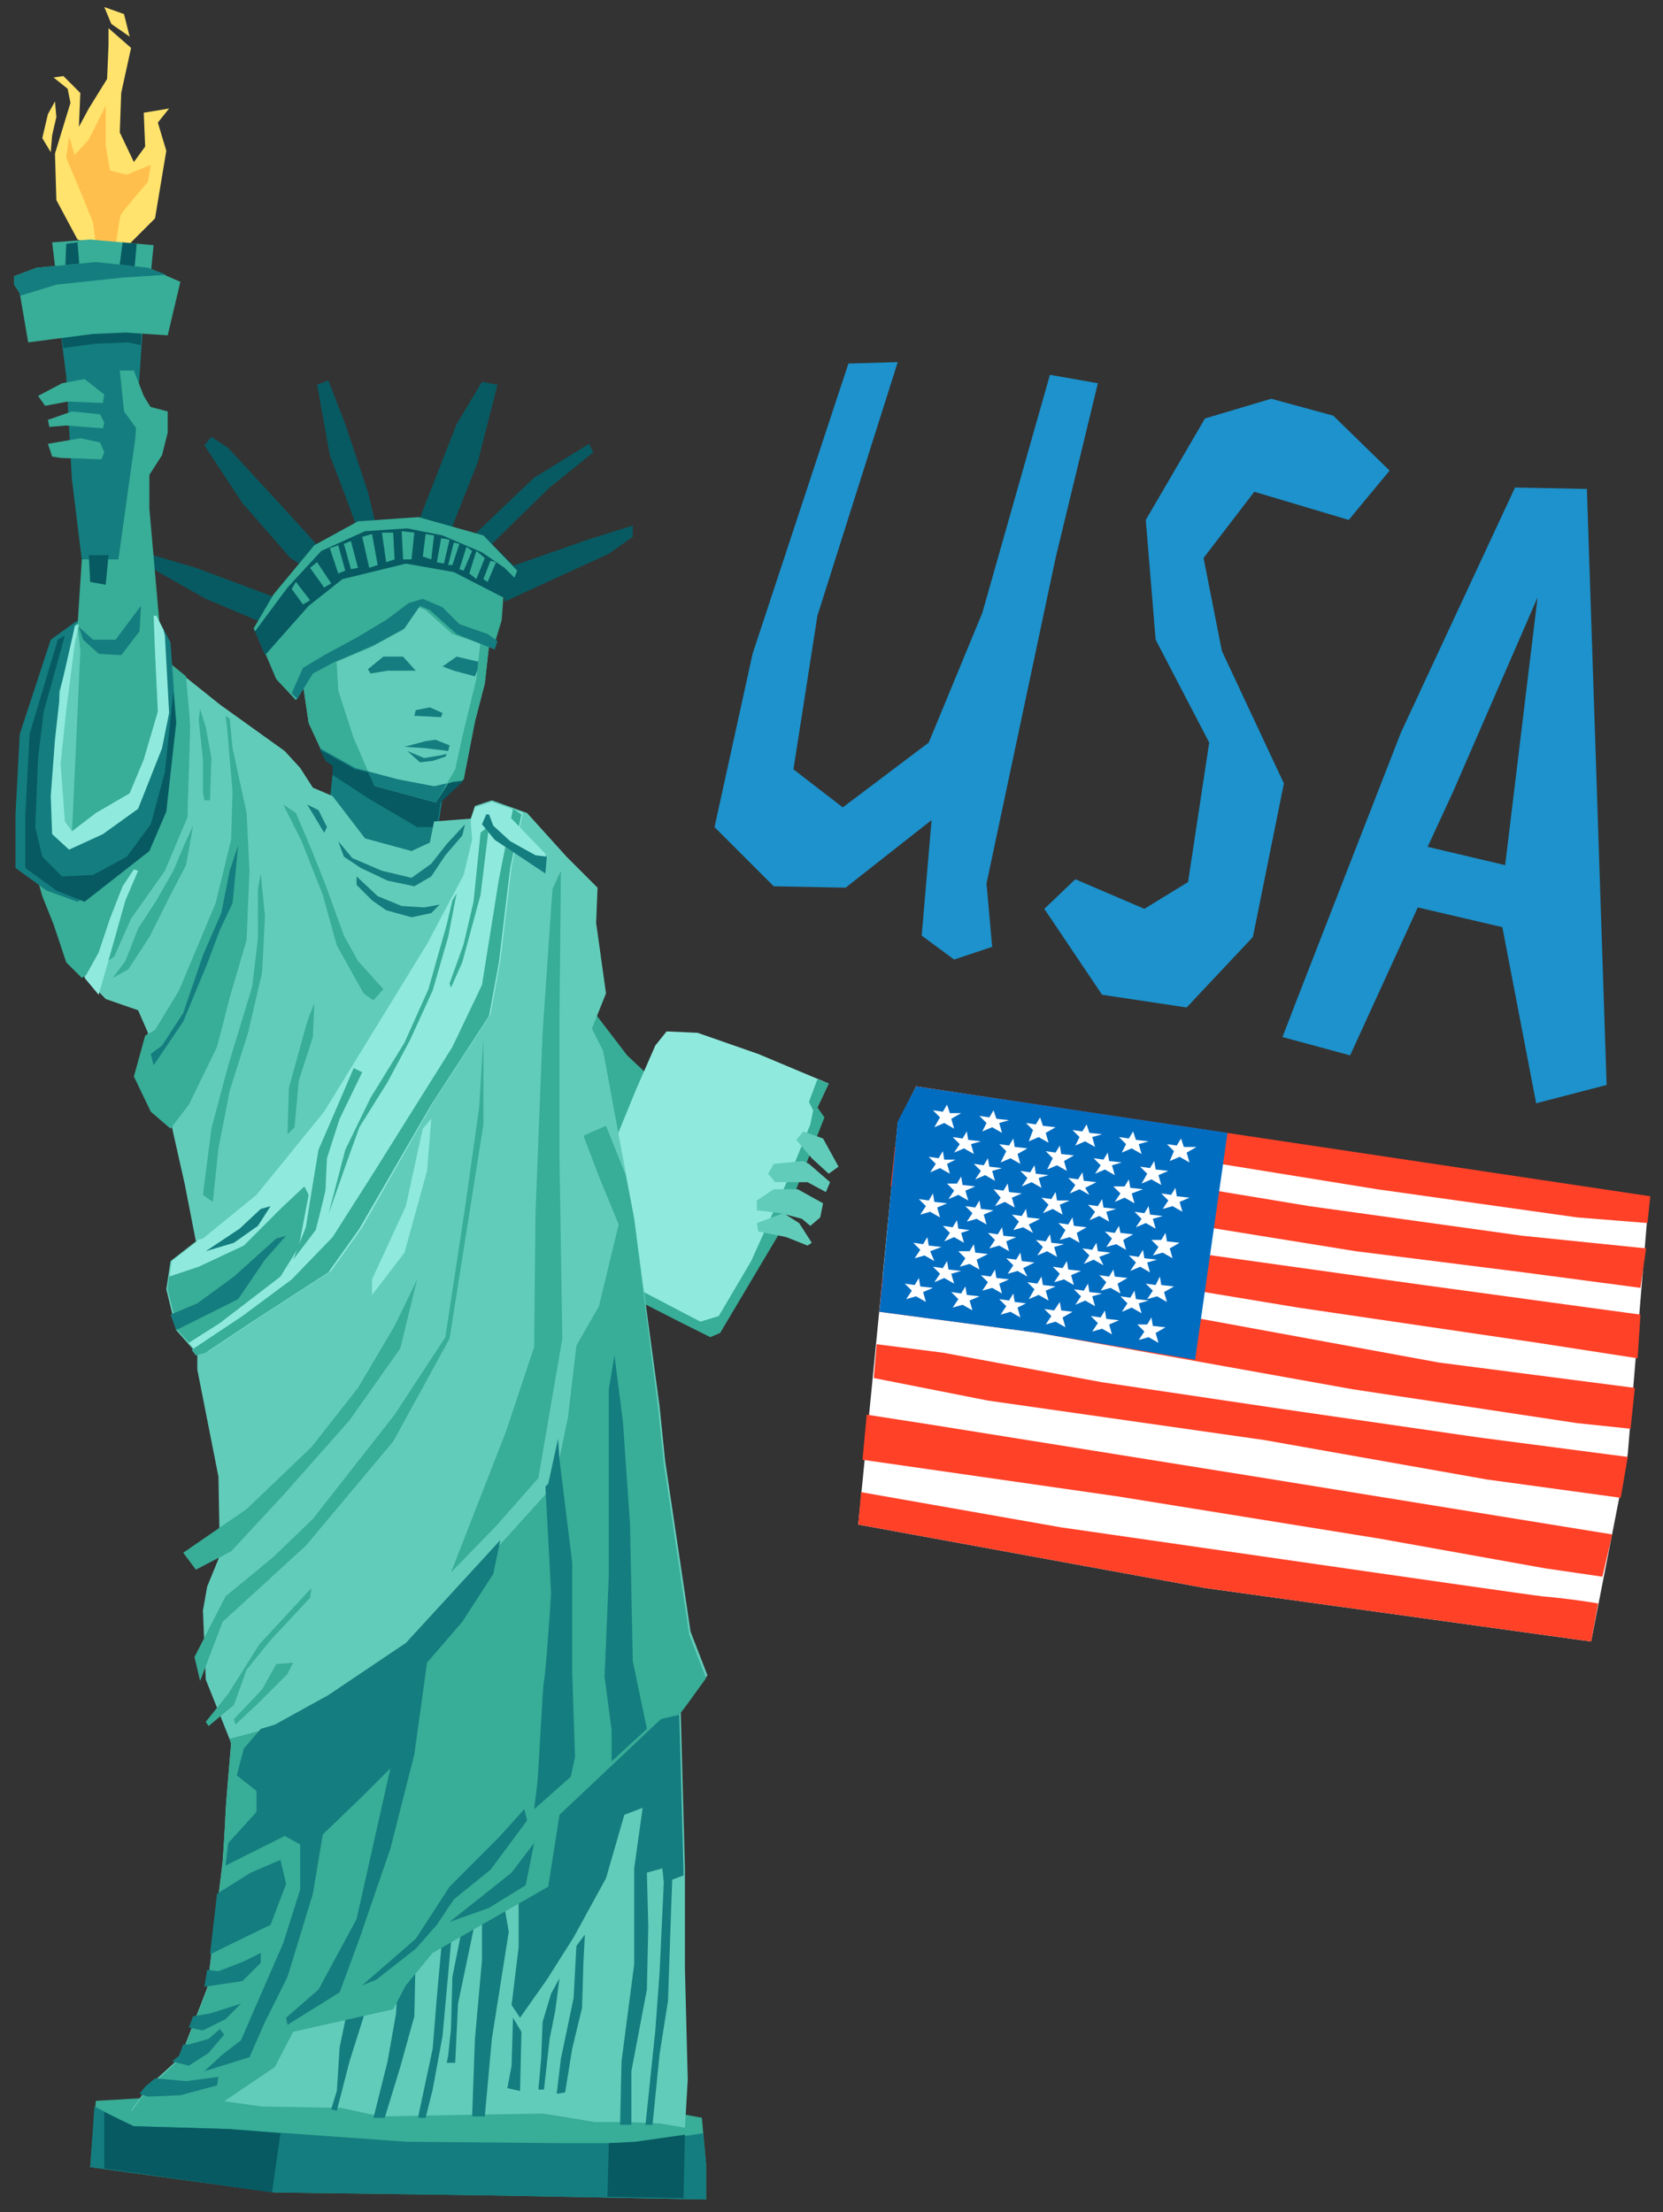 <?xml version="1.0" encoding="utf-8"?>
<!-- Generator: Adobe Illustrator 27.2.0, SVG Export Plug-In . SVG Version: 6.00 Build 0)  -->
<svg version="1.1" id="Layer_1" xmlns="http://www.w3.org/2000/svg" xmlns:xlink="http://www.w3.org/1999/xlink" x="0px" y="0px"
	 viewBox="0 0 118 157" style="enable-background:new 0 0 118 157;" xml:space="preserve">
<rect x="0" y="0" width="118" height="157" fill="#333333" stroke="none"/>
<style type="text/css">
	.st0{fill:#1D92CC;}
	.st1{fill:#FFFFFF;}
	.st2{fill:#FF4127;}
	.st3{fill:#006DC1;}
	.st4{fill:#075A62;}
	.st5{fill:#147D7F;}
	.st6{fill:#62CCBA;}
	.st7{fill:#38AD97;}
	.st8{fill:#8FEADD;}
	.st9{fill:#FFE36C;}
	.st10{fill:#FFBF4D;}
</style>
<path class="st0" d="M60.2,25.8l-6.8,20.6l-2.7,12.3l4.2,4.2L60,63l6.1-4.8l-0.7,8.2l2.3,1.7l2.7-0.9L70,62.7l4.9-23.1l3-12.4
	l-3.4-0.6l-4.8,16.9l-3.8,9.2l-6.1,4.6l-3.5-2.7L58,43.7l5.7-18L60.2,25.8z"/>
<path class="st0" d="M98.6,33.4l-2.9,3.5l-6.7-2l-3.6,4.7l1.3,6.6l4.4,9.4l-2.2,10.9l-4.7,5l-6-0.9l-4.1-6.1l2.2-2.1l4.9,2.1
	l3.1-1.9l1.5-9.9L82,45.4l-0.7-8.5l4.2-7.2l4.7-1.4l4.4,1.2L98.6,33.4z"/>
<path class="st0" d="M101.3,60.1l1.8-3.9l6-13.8l-2.3,19L101.3,60.1z M112.6,34.7l-5.1-0.1L99.4,52L92,71l-1,2.6l4.8,1.3l4.8-10.5
	l6,1.4l2.4,12.5l5-1.3L112.6,34.7z"/>
<path class="st1" d="M63.7,79.7l-2.8,28.5l24.6,4.5l27.4,3.8l2.6-13.3l1.5-18.2L65,77.1L63.7,79.7z"/>
<path class="st2" d="M117.1,84.9L65,77.1l-1.1,2.2l13.4,1.8l20.4,3.3l14.2,2l5,0.4L117.1,84.9z"/>
<path class="st2" d="M116.8,88.6l-8.8-0.9l-15.1-2.1L77.2,83l-13.7-1.6l-0.3,2.8l5.1,0.6l11.8,1.4l16.1,2.6l11.9,1.5l8.3,1.1
	L116.8,88.6z"/>
<path class="st2" d="M116.4,93.3L101,91.2l-20-2.8l-14.2-2.1L63.1,86l-0.2,2.5L74,89.8l18.1,3l17,2.5l7.1,1.1L116.4,93.3z"/>
<path class="st2" d="M116,98.5l-13.9-1.8l-20.7-3.8l-12.6-1.5l-6.2-0.7l-0.2,2.4l11.3,1.5L96,98.6l15.9,2.4l3.8,0.4L116,98.5z"/>
<path class="st2" d="M115.5,103.4l-10.7-1.4l-14.5-2.1l-12.1-1.8l-11.3-2.1l-4.7-0.6l-0.2,2.4l8.1,1.6l19.6,2.8l15.8,2.8l9.5,1.3
	L115.5,103.4z"/>
<path class="st2" d="M114.4,108.9l-25.3-4.1l-23.1-3.7l-4.5-0.7l-0.3,3.2l18.1,2.6l18.6,3l11.7,2.1l4.1,0.6L114.4,108.9z"/>
<path class="st2" d="M109.5,113.3c-0.2,0-12.7-1.8-12.7-1.8l-21.5-3.1l-14.2-2.5l-0.2,2.3l24.6,4.5l27.4,3.8l0.5-2.7
	C111.7,113.5,109.6,113.3,109.5,113.3z"/>
<path class="st3" d="M87.1,80.4L65,77.1l-1.3,2.5l-1.3,13.5l11.3,1.5l11.1,1.9L87.1,80.4z"/>
<path class="st1" d="M68.2,79L67.4,79l-0.2-0.6l-0.3,0.5l-0.7-0.1l0.5,0.5L66.3,80l0.7-0.3l0.7,0.4l-0.2-0.7L68.2,79z"/>
<path class="st1" d="M71.6,79.5l-0.9-0.1l-0.2-0.6l-0.3,0.5l-0.7-0.1l0.5,0.5l-0.3,0.6l0.7-0.3l0.7,0.4l-0.2-0.7L71.6,79.5z"/>
<path class="st1" d="M74.9,80L74,79.9l-0.2-0.6l-0.3,0.5l-0.7-0.1l0.5,0.5L73,81l0.7-0.3l0.7,0.4l-0.2-0.7L74.9,80z"/>
<path class="st1" d="M78.2,80.5l-0.9-0.1l-0.2-0.6l-0.3,0.5l-0.7-0.1l0.5,0.5l-0.3,0.6l0.7-0.3l0.7,0.4l-0.2-0.7L78.2,80.5z"/>
<path class="st1" d="M81.5,81l-0.9-0.1l-0.2-0.6l-0.3,0.5l-0.7-0.1l0.5,0.5l-0.3,0.6l0.7-0.3l0.7,0.4l-0.2-0.7L81.5,81z"/>
<path class="st1" d="M84.9,81.4L84,81.4l-0.2-0.6l-0.3,0.5l-0.7-0.1l0.5,0.5L83,82.4l0.7-0.3l0.7,0.4l-0.2-0.7L84.9,81.4z"/>
<path class="st1" d="M69.6,81l-0.9-0.1l-0.1-0.6l-0.3,0.5l-0.7-0.1l0.5,0.5l-0.4,0.6l0.7-0.3l0.7,0.4l-0.2-0.7L69.6,81z"/>
<path class="st1" d="M72.9,81.5l-0.9-0.1l-0.1-0.6l-0.3,0.5l-0.7-0.1l0.5,0.5L71,82.5l0.7-0.3l0.7,0.4l-0.2-0.7L72.9,81.5z"/>
<path class="st1" d="M76.2,82l-0.9-0.1l-0.1-0.6l-0.3,0.5l-0.7-0.1l0.5,0.5L74.3,83l0.7-0.3l0.7,0.4l-0.2-0.7L76.2,82z"/>
<path class="st1" d="M79.6,82.5l-0.9-0.1l-0.1-0.6l-0.3,0.5l-0.7-0.1l0.5,0.5l-0.4,0.6l0.7-0.3l0.7,0.4l-0.2-0.7L79.6,82.5z"/>
<path class="st1" d="M82.9,83.1L82,83l-0.1-0.6l-0.3,0.5l-0.7-0.1l0.5,0.5L81,84l0.7-0.3l0.7,0.4l-0.2-0.7L82.9,83.1z"/>
<path class="st1" d="M67.8,82.3L67,82.3l-0.1-0.6l-0.3,0.5l-0.7-0.1l0.5,0.5l-0.4,0.6l0.7-0.3l0.7,0.4l-0.2-0.7L67.8,82.3z"/>
<path class="st1" d="M71.1,82.9l-0.9-0.1l-0.1-0.6l-0.3,0.5l-0.7-0.1l0.5,0.5l-0.4,0.6l0.7-0.3l0.7,0.4l-0.2-0.7L71.1,82.9z"/>
<path class="st1" d="M74.4,83.4l-0.9-0.1l-0.1-0.6l-0.3,0.5l-0.7-0.1l0.5,0.5l-0.4,0.6l0.7-0.3l0.7,0.4l-0.2-0.7L74.4,83.4z"/>
<path class="st1" d="M77.8,83.9l-0.9-0.1l-0.1-0.6l-0.3,0.5l-0.7-0.1l0.5,0.5l-0.4,0.6l0.7-0.3l0.7,0.4L77,84.3L77.8,83.9z"/>
<path class="st1" d="M81.1,84.4l-0.9-0.1l-0.1-0.6l-0.3,0.5L79,84.2l0.5,0.5l-0.4,0.6l0.7-0.3l0.7,0.4l-0.2-0.7L81.1,84.4z"/>
<path class="st1" d="M84.4,85l-0.9-0.1l-0.1-0.6l-0.3,0.5l-0.7-0.1l0.5,0.5l-0.4,0.6l0.7-0.2l0.7,0.4l-0.2-0.7L84.4,85z"/>
<path class="st1" d="M67.2,85.4l-0.9-0.1l-0.1-0.6l-0.3,0.5l-0.7-0.1l0.5,0.5l-0.4,0.6l0.7-0.2l0.7,0.4l-0.2-0.7L67.2,85.4z"/>
<path class="st1" d="M70.5,85.9l-0.9-0.1l-0.1-0.6l-0.3,0.5l-0.7-0.1l0.5,0.5l-0.4,0.6l0.7-0.2l0.7,0.4l-0.2-0.7L70.5,85.9z"/>
<path class="st1" d="M73.8,86.5l-0.9-0.1l-0.1-0.6l-0.3,0.5l-0.7-0.1l0.5,0.5l-0.4,0.6l0.7-0.2l0.7,0.4L73,86.9L73.8,86.5z"/>
<path class="st1" d="M77.1,87.1L76.2,87l-0.1-0.6l-0.3,0.5l-0.7-0.1l0.5,0.5L75.2,88l0.7-0.2l0.7,0.4l-0.2-0.7L77.1,87.1z"/>
<path class="st1" d="M80.4,87.6l-0.9-0.1L79.4,87l-0.3,0.5l-0.7-0.1l0.5,0.5l-0.4,0.6l0.7-0.2l0.7,0.4L79.7,88L80.4,87.6z"/>
<path class="st1" d="M83.7,88.2l-0.9-0.1l-0.1-0.6l-0.3,0.5L81.7,88l0.5,0.5l-0.4,0.6l0.7-0.2l0.7,0.4L83,88.6L83.7,88.2z"/>
<path class="st1" d="M69.2,84.2l-0.9-0.1l-0.1-0.6l-0.3,0.5L67.2,84l0.5,0.5l-0.4,0.6l0.7-0.3l0.7,0.4l-0.2-0.7L69.2,84.2z"/>
<path class="st1" d="M72.5,84.7l-0.9-0.1l-0.1-0.6l-0.3,0.5l-0.7-0.1L71,85l-0.4,0.6l0.7-0.3l0.7,0.4l-0.2-0.7L72.5,84.7z"/>
<path class="st1" d="M75.9,85.2L75,85.2l-0.1-0.6l-0.3,0.5l-0.7-0.1l0.5,0.5l-0.4,0.6l0.7-0.3l0.7,0.4l-0.2-0.7L75.9,85.2z"/>
<path class="st1" d="M79.2,85.8l-0.9-0.1l-0.1-0.6l-0.3,0.5l-0.7-0.1l0.5,0.5l-0.4,0.6l0.7-0.3l0.7,0.4l-0.2-0.7L79.2,85.8z"/>
<path class="st1" d="M82.5,86.3l-0.9-0.1l-0.1-0.6l-0.3,0.5l-0.7-0.1l0.5,0.5l-0.4,0.6l0.7-0.3l0.7,0.4l-0.2-0.7L82.5,86.3z"/>
<path class="st1" d="M66.8,88.5l-0.9-0.1l-0.1-0.6l-0.3,0.5l-0.7-0.1l0.5,0.5l-0.4,0.6l0.7-0.2l0.7,0.4L66,88.8L66.8,88.5z"/>
<path class="st1" d="M70.1,89l-0.9-0.1l-0.1-0.6l-0.3,0.5L68,88.8l0.5,0.5l-0.4,0.6l0.7-0.2l0.7,0.4l-0.2-0.7L70.1,89z"/>
<path class="st1" d="M73.4,89.6l-0.9-0.1l-0.1-0.6l-0.3,0.5l-0.7-0.1l0.5,0.5l-0.4,0.6l0.7-0.2l0.7,0.4L72.6,90L73.4,89.6z"/>
<path class="st1" d="M76.7,90.2l-0.9-0.1l-0.1-0.6L75.4,90l-0.7-0.1l0.5,0.5l-0.4,0.6l0.7-0.2l0.7,0.4l-0.2-0.7L76.7,90.2z"/>
<path class="st1" d="M80,90.7l-0.9-0.1L79,90.1l-0.3,0.5L78,90.5l0.5,0.5l-0.4,0.6l0.7-0.2l0.7,0.4l-0.2-0.7L80,90.7z"/>
<path class="st1" d="M83.3,91.3l-0.9-0.1l-0.1-0.6L82,91.2l-0.7-0.1l0.5,0.5l-0.4,0.6l0.7-0.2l0.7,0.4l-0.2-0.7L83.3,91.3z"/>
<path class="st1" d="M68.8,87.3L68,87.2l-0.1-0.6l-0.3,0.5l-0.7-0.1l0.5,0.5l-0.4,0.6l0.7-0.3l0.7,0.4l-0.2-0.7L68.8,87.3z"/>
<path class="st1" d="M72.1,87.8l-0.9-0.1l-0.1-0.6l-0.3,0.5l-0.7-0.1l0.5,0.5l-0.4,0.6l0.7-0.2l0.7,0.4l-0.2-0.7L72.1,87.8z"/>
<path class="st1" d="M75.5,88.3l-0.9-0.1l-0.1-0.6l-0.3,0.5l-0.7-0.1l0.5,0.5l-0.4,0.6l0.7-0.3l0.7,0.4l-0.2-0.7L75.5,88.3z"/>
<path class="st1" d="M78.8,88.9l-0.9-0.1l-0.1-0.6l-0.3,0.5l-0.7-0.1l0.5,0.5l-0.4,0.6l0.7-0.3l0.7,0.4L78,89.2L78.8,88.9z"/>
<path class="st1" d="M82.1,89.4l-0.9-0.1l-0.1-0.6l-0.3,0.5l-0.7-0.1l0.5,0.5l-0.4,0.6l0.7-0.3l0.7,0.4l-0.2-0.7L82.1,89.4z"/>
<path class="st1" d="M66.2,91.4l-0.9-0.1l-0.1-0.6l-0.3,0.5l-0.7-0.1l0.5,0.5l-0.4,0.6l0.7-0.2l0.7,0.4l-0.2-0.7L66.2,91.4z"/>
<path class="st1" d="M69.5,92l-0.9-0.1l-0.1-0.6l-0.3,0.5l-0.7-0.1l0.5,0.5l-0.4,0.6l0.7-0.2l0.7,0.4l-0.2-0.7L69.5,92z"/>
<path class="st1" d="M72.8,92.5L72,92.4l-0.1-0.6l-0.3,0.5l-0.7-0.1l0.5,0.5l-0.4,0.6l0.7-0.2l0.7,0.4l-0.2-0.7L72.8,92.5z"/>
<path class="st1" d="M76.1,93.1L75.3,93l-0.1-0.6L74.8,93l-0.7-0.1l0.5,0.5L74.2,94l0.7-0.2l0.7,0.4l-0.2-0.7L76.1,93.1z"/>
<path class="st1" d="M79.4,93.7l-0.9-0.1L78.4,93l-0.3,0.5l-0.7-0.1l0.5,0.5l-0.4,0.6l0.7-0.2l0.7,0.4L78.7,94L79.4,93.7z"/>
<path class="st1" d="M82.7,94.2l-0.9-0.1l-0.1-0.6l-0.3,0.5L80.7,94l0.5,0.5l-0.4,0.6l0.7-0.2l0.7,0.4L82,94.6L82.7,94.2z"/>
<path class="st1" d="M68.2,90.2l-0.9-0.1l-0.1-0.6l-0.3,0.5l-0.7-0.1l0.5,0.5l-0.4,0.6l0.7-0.3l0.7,0.4l-0.2-0.7L68.2,90.2z"/>
<path class="st1" d="M71.6,90.8l-0.9-0.1l-0.1-0.6l-0.3,0.5l-0.7-0.1l0.5,0.5l-0.4,0.6l0.7-0.2l0.7,0.4l-0.2-0.7L71.6,90.8z"/>
<path class="st1" d="M74.9,91.3L74,91.2l-0.1-0.6l-0.3,0.5l-0.7-0.1l0.5,0.5L73,92.2l0.7-0.3l0.7,0.4l-0.2-0.7L74.9,91.3z"/>
<path class="st1" d="M78.2,91.8l-0.9-0.1l-0.1-0.6l-0.3,0.5l-0.7-0.1l0.5,0.5l-0.4,0.6l0.7-0.3l0.7,0.4l-0.2-0.7L78.2,91.8z"/>
<path class="st1" d="M81.5,92.3l-0.9-0.1l-0.1-0.6l-0.3,0.5l-0.7-0.1l0.5,0.5l-0.4,0.6l0.7-0.3l0.7,0.4l-0.2-0.7L81.5,92.3z"/>
<path class="st4" d="M35.8,42.7l7.4-3.4l1.7-1.2l0-0.8l-3.2,1l-6,2.1L35.8,42.7z"/>
<path class="st4" d="M33.6,38l4.3-4.1l3.9-2.4l0.3,0.6L39,34.6l-4.3,4.2L33.6,38z"/>
<path class="st4" d="M29.7,37l2.7-6.9l1.8-3l1.1,0.2l-1.4,5.5L32,37.6L29.7,37z"/>
<path class="st4" d="M25.4,37.7c0-0.2-2-5.4-2-5.4l-0.9-5l0.8-0.3l1.2,3.1l1.6,4.8l0.6,2.5L25.4,37.7z"/>
<path class="st4" d="M22.8,39l-3-3.3l-3.6-3.9L15,31l-0.5,0.6l2.7,4.1l3.4,3.9l1.1,0.7L22.8,39z"/>
<path class="st4" d="M19.8,42.5l-5.9-2.2L9.5,39l-0.2,0.5l5.3,3l4.5,1.9L19.8,42.5z"/>
<path class="st5" d="M23.7,54l-0.3,2.8l2.5,3.4l2.7,0.8l2.2-0.5l0.7-4.5L23.7,54z"/>
<path class="st4" d="M23.6,55l2.6,1.7l3.4,2l1.4,0l0.4-2.7l-7.8-2L23.6,55z"/>
<path class="st6" d="M21.4,47.9l0.5,3.4l1.2,2.6l2.1,1.5l5.9,1.6l1.8-1.7l0.8-4.1l0.7-2.7l0.3-2.7l-0.3-1.9l-5.9-1.6l-3.3,1.6
	L21.4,47.9z"/>
<path class="st7" d="M26.6,55.8l-0.2-0.4l-1.3-3L24,49l-0.2-3.6l-2.4,2.5l0.5,3.4l1.2,2.6l2.1,1.5L26.6,55.8z"/>
<path class="st5" d="M32.1,55.5l-1.3,0.3l-2.6-0.5l-3-0.8l-2.5-1.4l0.4,0.8l2.1,1.5l5.9,1.6l1.8-1.7l0,0L32.1,55.5z"/>
<path class="st5" d="M26.1,47.5l1.1-0.9l1.4,0l0.9,1l-2,0l-1.2,0.2L26.1,47.5z"/>
<path class="st5" d="M31.4,47.3l1-0.7l1.7,0.4l-0.4,1l-1.5-0.4L31.4,47.3z"/>
<path class="st5" d="M29.5,50.4l1-0.2l0.9,0.4l-0.1,0.3l-1.9-0.1L29.5,50.4z"/>
<path class="st5" d="M28.7,53l1.5-0.4l0.7-0.1l1,0.4l-0.1,0.4l-1.6-0.2L28.7,53z"/>
<path class="st5" d="M28.9,53.3l1.2,0.5l1.2-0.2l0.4-0.1l-0.1,0.2L30.7,54l-0.9,0.1L28.9,53.3z"/>
<path class="st7" d="M31.1,57l1.8-1.7l0.8-4.1l0.7-2.7l0.3-2.7l-0.3-1.9L34,43.7l0.1,1.8l-0.3,2.7l-1,4.1l-0.5,2.3L30.9,57L31.1,57z
	"/>
<path class="st7" d="M29.7,43.1l-1.1,1.6l-2.2,1.2l-2.8,1.2l-1.5,0.8l-1.1,1.8l-1.4-1.5l-1.1-2.6l5.2-5.5l5.4-0.9l6.7,2l-0.2,2.8
	l-0.6,2l-2.9-1l-1.9-1.7L29.7,43.1z"/>
<path class="st5" d="M35.1,46.1l0.2-0.6l-0.7-0.5l-2-0.7l-1.2-1.2L30,42.5L29,42.8L27.4,44l-2,1.2L23,46.5l-1.5,0.9l-0.8,1.8
	l0.4,0.4l1.1-1.8l1.5-0.8l2.8-1.2l2.2-1.2l1.1-1.6l0.7,0.3l1.9,1.7L35.1,46.1z"/>
<path class="st4" d="M18.8,46.5l3.1-3.5l2.4-1.9l4.5-1.1l3.4,0.6l3.7,1.9l0.9-2L34.3,38l-4.6-1.3l-4.3,0.3l-3.1,1.7l-2.9,3.5
	l-1.4,2.4L18.8,46.5z"/>
<path class="st7" d="M29.7,36.7l-4.3,0.3l-3.1,1.7l-2.9,3.5l-1.4,2.4l0.1,0.2l2.3-3.1l2.4-2.6l3.1-1.4l3-0.2l2.5,0.5l2.8,1.2
	l1.6,1.1l0.7,0.7l0.2-0.5L34.3,38L29.7,36.7z"/>
<path class="st7" d="M33.1,38.8l-0.5,1.6l0.3,0.1l0.6-1.4L33.1,38.8z"/>
<path class="st7" d="M33.8,39.1l-0.5,1.6l0.5,0.4l0.6-1.5L33.8,39.1z"/>
<path class="st7" d="M34.8,39.8l-0.5,1.3l0.3,0.2l0.6-1.4L34.8,39.8z"/>
<path class="st7" d="M31.3,38.2L31,39.9l0.5,0.1l0.4-1.7L31.3,38.2z"/>
<path class="st7" d="M32.2,38.5l-0.4,1.6l0.3,0l0.5-1.5L32.2,38.5z"/>
<path class="st7" d="M30.8,38l-0.2,1.7L30,39.5l0.2-1.6L30.8,38z"/>
<path class="st7" d="M29.4,37.8l-0.2,1.9l-0.6,0l-0.1-2L29.4,37.8z"/>
<path class="st7" d="M27.9,37.8l0.1,1.9l-0.6,0.2l-0.3-2.1L27.9,37.8z"/>
<path class="st7" d="M26.4,37.9l0.4,2.2l-0.6,0.2l-0.5-2.2L26.4,37.9z"/>
<path class="st7" d="M24.9,38.4l0.5,1.9l-0.5,0.1l-0.5-1.8L24.9,38.4z"/>
<path class="st7" d="M24,38.7l0.5,1.8L24,40.7l-0.6-1.8L24,38.7z"/>
<path class="st7" d="M22.5,39.9l1,1.5l-0.5,0.3L22,40.3L22.5,39.9z"/>
<path class="st7" d="M21,41.3l1,1.3l-0.5,0.3l-0.8-1.1L21,41.3z"/>
<path class="st4" d="M26.4,55.4l-0.3-0.6l-0.9-0.2l-2.5-1.4l0.4,0.8l2.1,1.5l1.4,0.4L26.4,55.4z"/>
<path class="st4" d="M32.1,55.5l-0.3,0.1L30.9,57l0.2,0.1l1.8-1.7l0,0L32.1,55.5z"/>
<path class="st7" d="M41.9,71.5l2.6,3.4l3.3,3.1L43.6,85L42,79.9l-0.8-6.8L41.9,71.5z"/>
<path class="st8" d="M43.3,81.8l1.8-4.4l1.4-3.2l0.4-0.5l0.4-0.5l2.2,0.1l4.3,1.5l5,2.1L58,78.6l0.4,0.7l-3.2,8.3l-4.1,6.9l-0.7,0.3
	l-2.2-1.1l-4.9-2.5L43.3,81.8z"/>
<path class="st7" d="M58.5,79.3L58,78.6l0.8-1.7l-0.8-0.3l-0.6,1.6l0.3,0.6l-0.2,1L56,83.5l-2.7,6l-2.3,3.9l-1.3,0.4l-4.4-2.3
	l-2-1.1l0,0.9l4.9,2.5l2.2,1.1l0.7-0.3l4.1-6.9L58.5,79.3z"/>
<path class="st6" d="M53.7,86.8l1.9-0.7l1.1,0.7l0.9,1.4l-0.3,0.2l-1.5-0.6l-2-0.4L53.7,86.8z"/>
<path class="st6" d="M56.6,84.4l-1.7,0l-1.2,0.8l0,0.7l1.7,0.2l1.5,0.4l0.6,0.5l0.7-0.6l0.2-1L56.6,84.4z"/>
<path class="st6" d="M57,82.4l-2.1,0.2l-0.4,0.7l0.5,0.6l2.3,0l1.3,0.7l0.3-0.7l-1.5-1.3L57,82.4z"/>
<path class="st6" d="M57,80.3l-0.5,0.6l1.1,1.3l1.2,1.1l0.7-0.5l-1.1-2L57,80.3z"/>
<path class="st7" d="M6.4,153.8l0.4-4.7l5.1-0.3l5.8-0.7l10.8,1l14.9,0l6.4,1.2l0.3,3.3l0,2.5l-15.7-0.3l-14.9-0.2L6.4,153.8z"/>
<path class="st5" d="M34.4,155.8l15.7,0.3l0-2.5l-0.2-2.2l-4.7,0.7l-5.5,0L28.8,152l-12.6-0.9l-6.8-0.2l-2.7-1.4l-0.3,4.3l13.1,1.8
	L34.4,155.8z"/>
<path class="st4" d="M43.2,152.1l-0.1,3.8l5.4,0.1l0.1-4.5l-3.5,0.5L43.2,152.1z"/>
<path class="st6" d="M12.1,47.2l3.5,2.8l4.6,3.3l1.1,1.2l0.9,1.4l1.4,0.6l2.3,3l3.3,0.9l1.3-0.6l0.3-1.5l2.6-0.2l0.3-0.9l1.2-0.4
	l2.5,0.9l2.8,3.1l2.2,2.2l-0.1,2.5l0.7,5L42,73l0.8,1.6L45,86.5l1.8,13.3l0.4,3.9l1.8,12.1l1.2,3.1l-1.3,1.8l-0.6,0.8l0.3,11.1
	l0,7.1l0.2,7.9l-0.2,3.4l-1.8-0.3l-2.4-0.1l-2.2,0c0,0-3.5-0.6-3.8-0.6c-0.3,0-11.4,0.2-11.4,0.2l-2.8-0.6l-5.6-0.1l-3.6-0.5
	l-4.3,1.2l-1.4-0.4l1.2-1.7l2.3-2.1l1.9-4.9l1.1-9c0,0,0.2-3,0.2-3.4c0-0.4,0.4-5,0.4-5l-1.8-4.5l-0.2-4.9l0.3-1.7l0.9-2.2l-0.1-5.6
	L14,97.2l0-1.1l-1.5-1.7l-0.7-2.9l0.3-2l1.8-1.4L13.1,84L12.2,80l-1.4-1.2l-1.2-2.5l0.9-3l-0.7-1.6l-2.3-0.8l-2.5-2.6l-0.9-2.7
	l-0.8-2l-0.5-1.3l5.2-4.3l3.4-10.5L12.1,47.2z"/>
<path class="st5" d="M36.4,143.2l-0.1,3.4l-0.3,1.6l0.9,0.2l0.1-4.2L36.4,143.2z"/>
<path class="st5" d="M40.9,138.1l-0.2,3.7l-0.9,4.3l-0.3,2.5l0.6-0.1l0.5-3.1l0.7-2.9l0.1-3.3l0.1-1.9L40.9,138.1z"/>
<path class="st5" d="M39.1,141.5l-0.6,2l-0.1,2.6l-0.2,2.2l0.4,0l0.4-3.6l0.4-2l0.3-2.3L39.1,141.5z"/>
<path class="st5" d="M32.8,136.8l-0.7,3.5L32,144l-0.2,1.9l-0.1,0.5l0.6,0l0.2-4.2l1.4-6.7L32.8,136.8z"/>
<path class="st5" d="M23.5,149.7l0.4,0.1l0.9-3.5l1.2-3.8l-1.4,0.4l-0.5,2.4l-0.2,3.1L23.5,149.7L23.5,149.7z"/>
<path class="st5" d="M28.4,146.7l1-3.6l0.1-4.7l-1.2,0.9l-0.2,3.6l-0.6,3.4l-1,4c0.1,0,0.4,0,0.8,0L28.4,146.7z"/>
<path class="st5" d="M30.2,150.3l0.5-2l0.7-3.8l0.7-7.7l-0.7,0.5l-0.4,4.4l-0.3,3.7l-1,4.7l0,0.2C29.7,150.3,30,150.3,30.2,150.3z"
	/>
<path class="st5" d="M33.5,150.2c0.3,0,0.6,0,0.9,0l0.5-5.5l1.2-7.6l-0.4-2.3l-1.5,0.7l0,3.6l-0.5,5.6L33.5,150.2z"/>
<path class="st5" d="M48.4,120.6l-4.6,2l-4.3,3.9l-1.9,4.9l-0.8,3l0,3.8l-0.5,4.1l0.6,0.9l1.9-2.7l1.9-3l2.3-4.2l1.3-4.5l1.3-0.5
	l-0.6,4.3l0,6.8l-0.9,6.9l-0.1,4.5H44l0.8,0l0-3.8l1.1-5.8l0.1-4.5l-0.1-3.8l1.1-0.3l0.1,1l-0.3,6.4l-0.3,4.1l-0.7,6.7l0.5,0l0.5-5
	l0.6-3.8l0.2-5.9l0.1-2.7l0.8-0.3l0-0.4l-0.3-11.1l0.4-0.5L48.4,120.6z"/>
<path class="st9" d="M5,7.3l-1.1,3.6L4,14.2L5.5,17l2,0.6l1.4,0l2.1-2.1l0.8-4.8l-0.6-2l0.8-1L10.2,8l0.1,2.4l-0.8,1.1l-1-2.1
	l0.1-2.8l0.7-3.2L7.7,2l0,1.2L7.6,5.6L6.3,7.7L5.6,9l0.1-2.4L4.5,5.4L3.8,5.5l1,0.8L5,7.3z"/>
<path class="st9" d="M4,8.3L3.7,9.6l-0.1,1.2L3,9.8l0.4-1.7l0.5-0.9L4,8.3z"/>
<path class="st9" d="M7.9,1.7l1.3,0.9L8.8,1L7.4,0.5L7.9,1.7z"/>
<path class="st10" d="M7.8,12.1l-0.3-1.8l0-2.8L6.3,9.9l-1,1.1L4.9,9.7l-0.2,1.5l1.1,2.6l0.8,2l0.2,1.5l0.6,0.2l0.8,0
	c0.1-0.7,0.3-2.2,0.4-2.3c0.1-0.2,1.9-2.3,1.9-2.3l0.2-1.2L9,12.4L7.8,12.1z"/>
<path class="st7" d="M9.3,65.2l2.4-3.4l1.6-3.8l0.2-6.5L13.2,48l-1.1-0.9l-0.9,0.3L7.8,57.9l-5.2,4.3L3,63.6l0.8,2l0.9,2.7l1.1,1.1
	l2.3-1.5L9.3,65.2z"/>
<path class="st7" d="M16.5,53.1L16.3,51L16,50.8l0.1,0.7l0.4,4.7l-0.1,3.4l-1.1,4.5l-2.6,6.2L11,73.1l-0.7,0.4l-0.8,2.9l1.2,2.5
	l1.4,1.2l1.3-1.7l2-4.1l0.9-3.5l1.2-4.1l0.2-4.9l-0.2-4.1L16.5,53.1z"/>
<path class="st7" d="M13.1,59.9l-0.8,1.9l-1.2,2.1l-1.3,2l-0.9,2.3L8,69.4l1.1-0.6l1.5-2.3l1.4-2.8l1.2-2.3l0.5-2.8L13.1,59.9z"/>
<path class="st7" d="M14.1,51.1l0.3,2.8l0,2.3l0.1,0.6l0.4,0l0.1-3l-0.4-2.2l-0.4-1.3L14.1,51.1z"/>
<path class="st5" d="M16.3,61.8l-0.6,3l-1.3,3L13,71.9l-1.5,2.3l-0.8,0.6l0.2,0.8l2.1-3.1l1.7-4.1l0.9-2.4l0.9-1.9l0.4-4.1
	L16.3,61.8z"/>
<path class="st8" d="M7,70.6l1-3.5l0.9-3.2l0.9-2.1l-0.3-0.1l-0.8,1.2l-0.9,2.3l-0.8,2.4l-1,1.8L7,70.6z"/>
<path class="st8" d="M30.7,78.3l4.1-6.3l0.7-3.8l0.8-6.7l0.8-3.8l-2.2-0.8l-1.2,0.4l-0.3,0.9l0,0l0.1,1.4l-0.6,2.5L30.3,67
	l-7.3,11.9l-4.8,5.9l-3.8,3.1L14,88l0,0.1l-1.8,1.4l-0.3,2l0.7,2.9l1.5,1.7v0l0.7-0.2l3.3-2.2l5.4-3.5l2.2-3.1L30.7,78.3z"/>
<path class="st7" d="M18.3,63.1l0,3.5L17.9,70l-1.7,5.6L15,80.1l-0.6,4.7l0.7,0.5l0.4-3.8l0.8-4.1l1.3-4.1l1-4.3l0.2-4L18.5,62
	L18.3,63.1z"/>
<path class="st7" d="M20.1,57.1l1.3,2.6l1.5,3.8l1,3.6l1.9,3.4l0.7,0.5l0.7-0.8l-1.8-2l-1-1.8l-1.3-3.6l-1-2.5L21,57.7L20.1,57.1z"
	/>
<path class="st5" d="M24,59.7l0.5,0.6l0.5,0.6l2.1,0.9l2.1,0.5l1.4-1l1.1-1.4l1.3-1.4l-0.2,0.8l-1.2,1.4l-1,1.5l-1.2,0.7l-1.9-0.4
	l-1.9-0.9l-1.2-0.8L24,59.7z"/>
<path class="st5" d="M25.3,62.2l1.5,1.4l1.7,0.7l1.6,0.1l1.1-0.2l-0.6,0.6l-1.4,0.3l-1.8-0.5l-1-0.7l-1.1-1.1L25.3,62.2z"/>
<path class="st5" d="M22.6,57.5l0.6,1.2l-0.2,0.4l-1.2-2L22.6,57.5z"/>
<path class="st7" d="M21.8,72.5l-1.3,4.7l-0.1,3.3l0.5-0.5l0.3-3.3l1-3.1l0.1-2.4L21.8,72.5z"/>
<path class="st7" d="M36.4,57.4l-1,5l-1.2,7.5l-2.1,4.4l-5.7,9.1l-2.8,4.4l-2.9,3l-3.5,2.6l-3.6,2.4l0.3,0.4v0l0.7-0.2l3.3-2.2
	l5.4-3.5l2.2-3.1l5.1-8.8l4.1-6.3l0.7-3.8l0.8-6.7l0.8-3.8L36.4,57.4z"/>
<path class="st7" d="M20.8,89.4l0.9-2.3l0.5-3.1l0.4-2.4l1.3-3l1.2-2.8l0.6,0.3l-1.6,3.3l-0.9,2.8c0,0-0.1,2-0.1,2.2
	c0,0.2-0.7,2.9-0.7,2.9L20.8,89.4z"/>
<path class="st7" d="M23.3,86.2l1.2-4.6l1.8-3.7l2.4-3.9l1.7-3.8l1.3-4.6l0.4-1.7l0.3-0.5l-0.6,3.1l-1.1,3.8l-1.6,3.5l-1.6,3l-2,3.2
	l-0.9,2.5L23.3,86.2z"/>
<path class="st5" d="M14.6,88.8l2-0.6l1.7-1.2l0.9-1.4l-0.7,0.2L17,87.2L14.6,88.8z"/>
<path class="st7" d="M34.1,59.1L33.6,64l-0.7,3l-1,2.8l0.1,0.3l0.8-1.8l1.3-4.8l0.6-4.9L34.1,59.1z"/>
<path class="st7" d="M19.9,90.6l1.3-2.1l0.7-3.7l-0.3-0.6L20,85.7l-2.7,2.7l-3.2,1.5L12,90.6l-0.1,0.9l0.7,2.9l0.8,0.9l2.2-1.4
	L19.9,90.6z"/>
<path class="st5" d="M12.5,94.4l4.4-2.2l1.9-2.8l1.5-1.7l-0.7,0.2l-3,2.7l-2.6,1.9l-1.9,0.8L12.5,94.4z"/>
<path class="st7" d="M48.2,121.7l0.6-0.8l1.3-1.8l-1.2-3.1l-1.8-12.1l-0.4-3.9L45,86.5l-0.6-3.1L43,79.9l-1.6,0.7l1.1,2.9l1.4,3.4
	l-1.4,5.8l-1.6,2.8l-0.6,5.1l-1,4.8l-4.7,5.2l-5.6,6.1l-5.5,3.7l-3.8,2.1l-3.4,0.9l0.1,0.4c0,0-0.4,4.7-0.4,5c0,0.4-0.2,3.4-0.2,3.4
	l-1.1,9l-1.9,4.9l-2.3,2.1l-1.2,1.7l1.4,0.4l4.3-1.2l0.8,0.1l3.7-2.5l1.3-2.5l7.1-1.6l0.9-1.7l1.9-2.3l8.2-4.7l0.8-5.1l7.2-6.8
	L48.2,121.7z"/>
<path class="st8" d="M34.5,57.7l1.8,0.4l2.4,2.5l0,1.4l-3.6-2.4l-0.9-1.1L34.5,57.7z"/>
<path class="st7" d="M14.6,122.2l1.6-2l2.2-3.5l3.7-4l-0.1,0.7l-2.8,3l-1.7,2.1l-0.9,2.5l-1.8,1.5L14.6,122.2z"/>
<path class="st7" d="M16.6,122l2-2.1l1-1.8l1.2-0.1l-0.4,0.8l-1.1,1.1l-1.1,1.1l-1.5,1.4L16.6,122z"/>
<path class="st7" d="M14.2,119.3l1.6-4.2l5.9-5.4l6.2-7.4l4-7.3l2.4-15.2l0-6.1l-0.3,4.9l-1,7.1l-1.4,9.2l-3.6,5.5l-5.8,7.4
	l-2.8,2.7l-3.4,2.8l-2.2,4.3L14.2,119.3z"/>
<path class="st7" d="M13.9,111.4l2.5-1.3l3.8-4.1l4.6-5.2l3.6-5.1l1.2-4.9L28,94.1l-2.6,4.4l-3.3,4.2l-4.6,4.4l-4.5,3.1L13.9,111.4z
	"/>
<path class="st8" d="M30.6,79.4l-0.3,3.7l-1.6,5.8l-2.3,3l0-1.1l2.4-5.2l1.2-5.5L30.6,79.4z"/>
<path class="st7" d="M39.2,63.1l-0.7,10.2L38,86l-0.1,9.6l-2,6l-3.9,10l3.2-3.3l3-3.4l1.7-9.9l-0.2-12.8l0-10.2l0.1-10.2L39.2,63.1z
	"/>
<path class="st5" d="M34.4,110.5l-5.6,6.1l-5.5,3.7l-3.8,2.1l-1,0.3l-1.2,1.4l-0.5,1.9l1.4,1.1l0,1.5l-2,2.2l-0.2,1.6l4.2-2.1
	l1.1,0.6l0,3.2l-1.2,3.8l-1.7,3.9l-1.3,3l-1.3,1l-1.3,1.2l3.2-1l1.1-2.5l1.6-3.2l1.8-5.9l0.7-4.2l3-2.9l1.8-1.8l-2.4,10.7l-2.7,5
	l-2.3,2l0.1,0.5l3.7-2.3l1.4-3.8l2.2-6.4l1.7-6.7l0.9-6.5l2.5-2.9l2.2-3.4l0.5-2.4L34.4,110.5z"/>
<path class="st5" d="M25.7,140.9l3.8-3.3l2.4-3.7l3.5-3.5l1.8-2l0.2,0.8l-2.6,3.5l-2.6,2.1l-1.2,1.8l-1.5,1.7l-2.8,2.2L25.7,140.9z"
	/>
<path class="st5" d="M31.9,136.4l2.8-1l2.6-1.6l0.6-3l-1.6,2.1l-1.5,1.2L31.9,136.4z"/>
<path class="st5" d="M45.9,122.7l-1-4.8l-0.2-9.8l-0.5-7.2l-0.6-4.7l-0.4,2.4l0,13.2l-0.3,7.2l0.5,3.8l0,2.2L45.9,122.7z"/>
<path class="st5" d="M40.8,124.7l-0.2-6l0-7.8l-0.9-7.3l-0.1-1.5l-0.7,3.2l-0.2,0.2c0.1,1.8,0.4,7.3,0.4,7.6c0,0.3-0.4,5.9-0.5,6.2
	c-0.1,0.3-0.4,7-0.5,7.5l-0.2,1.6l2.6-2.3L40.8,124.7z"/>
<path class="st5" d="M17.8,132.9l-2.4,1.5l-0.5,4.3l4.3-2.1l1.1-2.9l-0.4-1.7L17.8,132.9z"/>
<path class="st5" d="M15.5,139.9l-0.8-0.1l-0.2,1.2l2.7-0.4l1.3-1.3l0-0.7l-1.2,0.6L15.5,139.9z"/>
<path class="st5" d="M13.7,143.1l-0.3,0.8l1,0.2l1.6-0.8l1.1-1.1l-2.2,0.7L13.7,143.1z"/>
<path class="st5" d="M13.4,146.6l1.4-0.9l1.1-1.3l-0.3-0.4l-0.8,0.7l-1.4,0.4l-0.4,0l-0.3,0.8l-0.5,0.4L13.4,146.6z"/>
<path class="st5" d="M15.5,147.4l-2.3,0.3l-2.2-0.2l-0.7,0.6l-0.4,0.5l0.6,0.2l2.3-0.1l2.6-0.7L15.5,147.4z"/>
<path class="st5" d="M38.8,60.8L38,60.7l-1.8-1l-1.2-1.1l-0.3-0.8l-0.2,0l-0.3,0.7l0.9,1.1l3.6,2.4L38.8,60.8z"/>
<path class="st5" d="M11.1,43.7l1,1.9l0.4,5.7l-0.8,6.3l-1.3,2.8L5.5,64l-2.2-0.8l-2.2-1.6l0-3.8l0.3-5.7l2.2-6.7l1.8-1.3l3-0.6
	l1.6-0.1L11.1,43.7z"/>
<path class="st4" d="M12.5,51.3l-0.2-2.2l-0.6,5.7l-1,3.7l-1.7,2.3l-2.4,1.3l-2.2,0.1l-1.4-1.4l-0.5-2.1l0.2-4.9l0.4-3.3L4,47.3
	l0.6-2.2l-0.5,0.3l-2,6.7l-0.3,5.7l0,3.8L4,63.2L6,64l4.6-3.6l1.2-2.8L12.5,51.3z"/>
<path class="st6" d="M11.1,43.7l-1.1-0.3l-1.5,0.1l-2.8,0.6l-0.4,0.3L5,46.3l-0.8,2.8l0,1.2l-0.3,6.3l0.5,2.4l0.5,0.4l2.4-1.2
	L9.9,56l1.3-3.7l0.4-2.7l-0.3-3.9l0.1-1.3L11.1,43.7z"/>
<path class="st7" d="M10,28.7l1.9,0.5l0,1.5l-0.4,1.6l-0.9,1.4l0,2.4l1,11.4l0,3.9l-2.1,5.2l-4.4,2.7l0.6-13.1l-0.2-1.8L6,36.7
	l-0.4-5.9l-0.2-2.2l1.8-0.1L10,28.7z"/>
<path class="st7" d="M3.7,17.2L4,19.7l6.7-0.3l0.2-2L6.4,17L3.7,17.2z"/>
<path class="st4" d="M4.6,19.7l1.1,0l-0.2-2.5l-0.8,0.1L4.6,19.7z"/>
<path class="st4" d="M8.4,19.5l1.1,0l0.2-2.2l-1-0.1L8.4,19.5z"/>
<path class="st5" d="M4.2,22.8l0.5,3.9l0.4,7.3l0.7,5.7l2.6,0l1.2-8.6l0.6-8.8L4.2,22.8z"/>
<path class="st4" d="M6.3,39.4l1.4,0l-0.2,2.1l-1.1-0.2L6.3,39.4z"/>
<path class="st4" d="M4.5,24.7l2.2-0.3l2.4-0.1l0.9,0.2l0.1-2.1l-5.9,0.5L4.5,24.7z"/>
<path class="st7" d="M2,24.3l4.6-0.6l2.3-0.1l3,0.2l0.9-3.8l-2.3-1l-3.7-0.4L2.6,19l-1.6,0.6L1,20.2l0.4,0.6L2,24.3z"/>
<path class="st5" d="M8.7,19.7l3.1-0.2L10.5,19l-3.7-0.4L2.6,19l-1.6,0.6L1,20.2l0.4,0.6l0,0.2L4,20.2L8.7,19.7z"/>
<path class="st7" d="M2.7,28.1l0.5,0.7l1.6-0.3l2.5,0.1l0.1-0.6l-1.4-1.1l-1.6,0.3L2.7,28.1z"/>
<path class="st7" d="M3.4,29.8l1.7-0.6l2,0.2l0.3,0.6l-0.1,0.4l-2.6-0.2l-1.2,0.1L3.4,29.8z"/>
<path class="st7" d="M3.4,31.5l2.3-0.4l1.4,0.3l0.3,0.7l-0.2,0.5l-2.9-0.1l-0.6-0.1L3.4,31.5z"/>
<path class="st7" d="M8.5,26.3l0.3,2.9l0.8,1.1l1,1l0.5-0.5L11,29.4l-0.8-1.3l-0.7-1.8L8.5,26.3z"/>
<path class="st5" d="M5.6,44.5l1,0.9l1.6,0l1.8-2.4l-0.1,1.8l-1.3,1.7L7,46.4l-1.1-1L5.6,44.5z"/>
<path class="st8" d="M12,50.6l-0.3-5.5l-0.1-0.4l-0.5-1l-0.1,0l-0.1,0l0.1,2.6l0.2,4.2l-1,3.4l-1,2.4l-2.4,1.4L5.1,59l-0.5-0.7
	l-0.3-4.1l0.4-3.8l0.6-4.7l0.3-1.4l-0.3,0.2l-1,4.4l-0.4,3.6l-0.3,4l0.1,2.7l1.2,1.1l2.4-1.1l2.5-1.8l1.7-4.3L12,50.6z"/>
<path class="st4" d="M7.4,153.9l11.9,1.7l0.6-4.2l-3.6-0.3l-6.8-0.2l-2.1-1L7.4,153.9z"/>
</svg>
